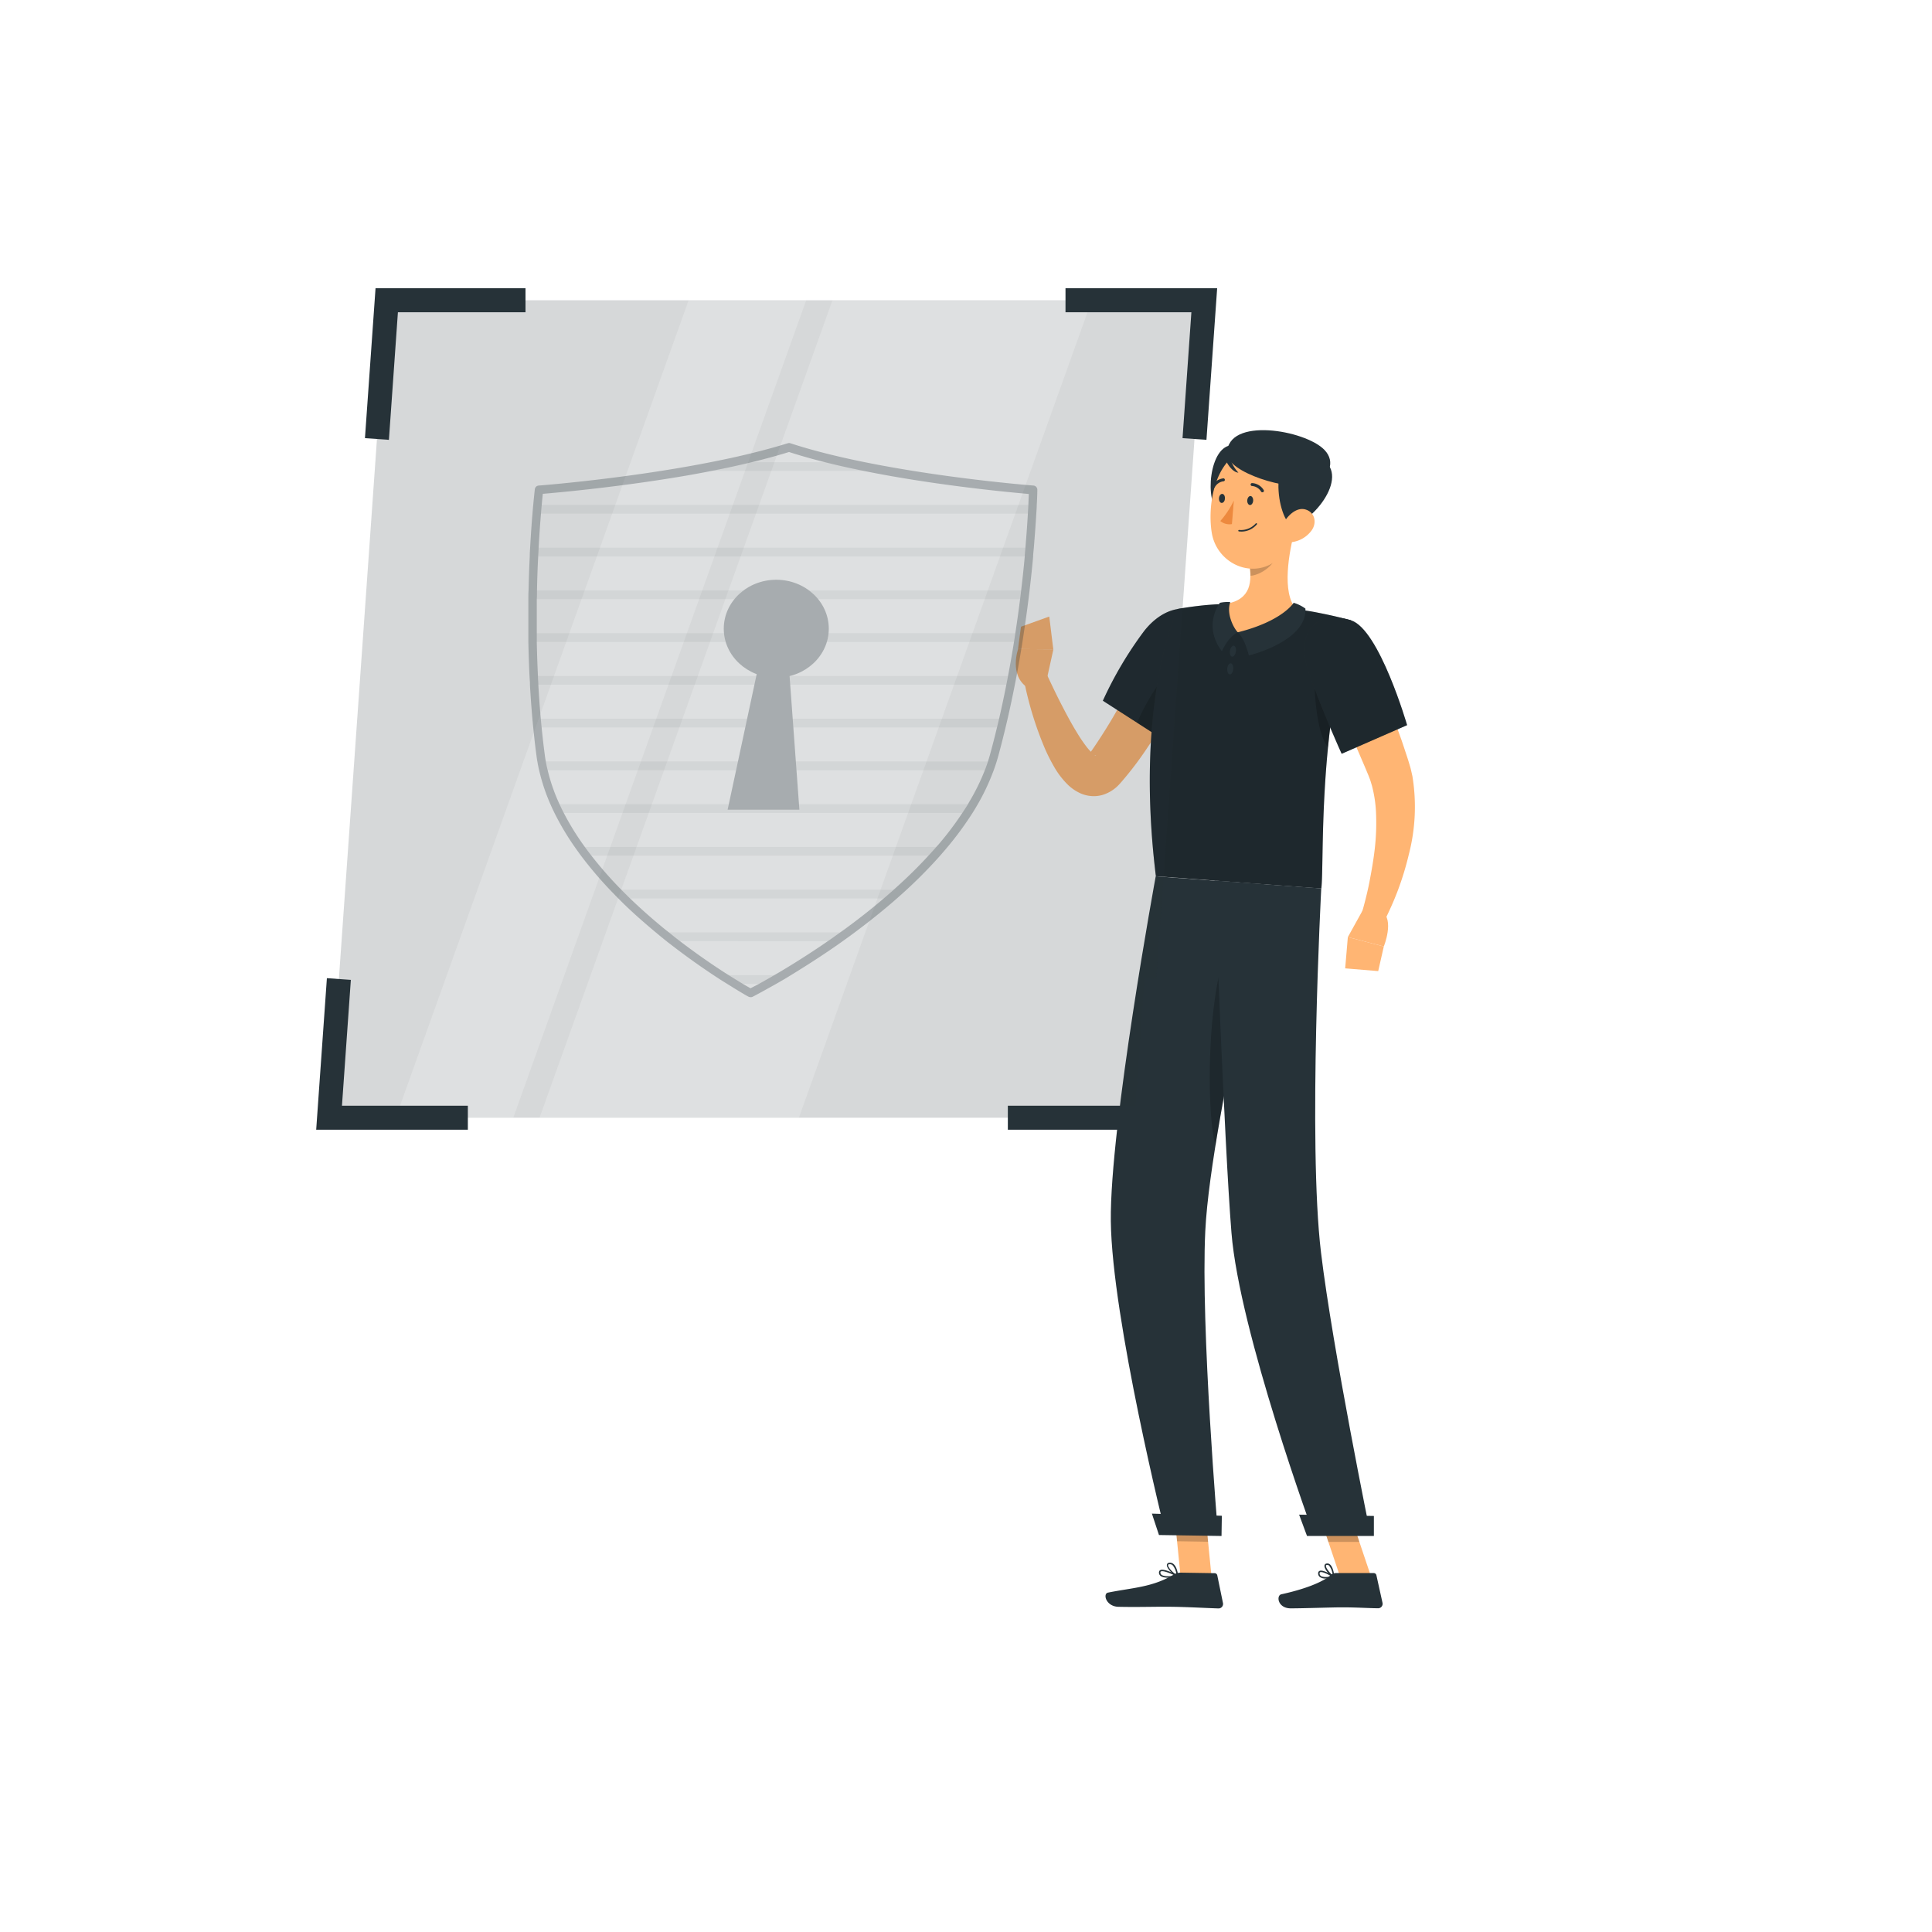 <svg class="animated" id="freepik_stories-security-on" xmlns="http://www.w3.org/2000/svg" viewBox="0 0 500 500" version="1.1" xmlns:xlink="http://www.w3.org/1999/xlink" xmlns:svgjs="http://svgjs.com/svgjs"><style>svg#freepik_stories-security-on:not(.animated) .animable {opacity: 0;}svg#freepik_stories-security-on.animated #freepik--Shield--inject-124 {animation: 2.8s 1 forwards cubic-bezier(.36,-0.01,.5,1.38) slideDown,1.5s Infinite  linear floating;animation-delay: 0s,2.8s;}            @keyframes slideDown {                0% {                    opacity: 0;                    transform: translateY(-30px);                }                100% {                    opacity: 1;                    transform: translateY(0);                }            }                    @keyframes floating {                0% {                    opacity: 1;                    transform: translateY(0px);                }                50% {                    transform: translateY(-10px);                }                100% {                    opacity: 1;                    transform: translateY(0px);                }            }        .animator-hidden { display: none; }</style><g id="freepik--background-complete--inject-124" class="animable animator-hidden" style="transform-origin: 250px 228.23px;"><rect y="382.4" width="500" height="0.25" style="fill: rgb(235, 235, 235); transform-origin: 250px 382.525px;" id="elenffuapdmcj" class="animable"></rect><path d="M237,337.8H43.91a5.71,5.71,0,0,1-5.7-5.71V60.66A5.71,5.71,0,0,1,43.91,55H237a5.71,5.71,0,0,1,5.71,5.71V332.09A5.71,5.71,0,0,1,237,337.8ZM43.91,55.2a5.46,5.46,0,0,0-5.45,5.46V332.09a5.46,5.46,0,0,0,5.45,5.46H237a5.47,5.47,0,0,0,5.46-5.46V60.66A5.47,5.47,0,0,0,237,55.2Z" style="fill: rgb(235, 235, 235); transform-origin: 140.46px 196.4px;" id="elkoeempzrvkm" class="animable"></path><path d="M453.31,337.8H260.21a5.72,5.72,0,0,1-5.71-5.71V60.66A5.72,5.72,0,0,1,260.21,55h193.1A5.71,5.71,0,0,1,459,60.66V332.09A5.71,5.71,0,0,1,453.31,337.8ZM260.21,55.2a5.47,5.47,0,0,0-5.46,5.46V332.09a5.47,5.47,0,0,0,5.46,5.46h193.1a5.47,5.47,0,0,0,5.46-5.46V60.66a5.47,5.47,0,0,0-5.46-5.46Z" style="fill: rgb(235, 235, 235); transform-origin: 356.75px 196.4px;" id="eltnmpthqc1c" class="animable"></path><rect x="418.33" y="391.92" width="31.57" height="0.25" style="fill: rgb(235, 235, 235); transform-origin: 434.115px 392.045px;" id="elql9qo0qgri" class="animable"></rect><rect x="301.93" y="389.21" width="33.41" height="0.25" style="fill: rgb(235, 235, 235); transform-origin: 318.635px 389.335px;" id="el1e4bcaez0hx" class="animable"></rect><rect x="396.59" y="401.21" width="62.43" height="0.25" style="fill: rgb(235, 235, 235); transform-origin: 427.805px 401.335px;" id="elt260i9y2n0m" class="animable"></rect><rect x="52.46" y="399.53" width="19.23" height="0.25" style="fill: rgb(235, 235, 235); transform-origin: 62.075px 399.655px;" id="elhc1pc1mfeh8" class="animable"></rect><rect x="80.6" y="399.53" width="30.29" height="0.25" style="fill: rgb(235, 235, 235); transform-origin: 95.745px 399.655px;" id="elwjlhmctfng" class="animable"></rect><rect x="189.58" y="395.31" width="54.56" height="0.25" style="fill: rgb(235, 235, 235); transform-origin: 216.86px 395.435px;" id="elry2cgqddjf" class="animable"></rect><g id="elwj35d7ifkz"><rect x="265.98" y="273.74" width="173.76" height="43.56" style="fill: rgb(240, 240, 240); transform-origin: 352.86px 295.52px; transform: rotate(90deg);" class="animable"></rect></g><g id="eliiy7mkobwu"><rect x="333.7" y="213.49" width="38.32" height="38.78" style="fill: rgb(245, 245, 245); transform-origin: 352.86px 232.88px; transform: rotate(90deg);" class="animable"></rect></g><path d="M361.45,213.21H344.28a4,4,0,0,0,4,4h9.22A4,4,0,0,0,361.45,213.21Z" style="fill: rgb(230, 230, 230); transform-origin: 352.865px 215.21px;" id="eld196rmyhclq" class="animable"></path><g id="el7fdb07sozvf"><rect x="333.7" y="255.25" width="38.32" height="38.78" style="fill: rgb(245, 245, 245); transform-origin: 352.86px 274.64px; transform: rotate(90deg);" class="animable"></rect></g><g id="el4ubzvvvrbek"><rect x="333.7" y="297.01" width="38.32" height="38.78" style="fill: rgb(245, 245, 245); transform-origin: 352.86px 316.4px; transform: rotate(90deg);" class="animable"></rect></g><g id="el2pn84vfte1v"><rect x="333.7" y="338.78" width="38.32" height="38.78" style="fill: rgb(245, 245, 245); transform-origin: 352.86px 358.17px; transform: rotate(90deg);" class="animable"></rect></g><path d="M361.45,255H344.28a4,4,0,0,0,4,4h9.22A4,4,0,0,0,361.45,255Z" style="fill: rgb(230, 230, 230); transform-origin: 352.865px 257px;" id="elul3cvpjtwx8" class="animable"></path><path d="M361.45,296.73H344.28a4,4,0,0,0,4,4h9.22A4,4,0,0,0,361.45,296.73Z" style="fill: rgb(230, 230, 230); transform-origin: 352.865px 298.73px;" id="el1vivuwfs2kc" class="animable"></path><path d="M361.45,338.49H344.28a4,4,0,0,0,4,4h9.22A4,4,0,0,0,361.45,338.49Z" style="fill: rgb(230, 230, 230); transform-origin: 352.865px 340.49px;" id="eloayh1m69so8" class="animable"></path><g id="elebqdtbzofna"><rect x="298.64" y="284.64" width="173.76" height="21.76" style="fill: rgb(245, 245, 245); transform-origin: 385.52px 295.52px; transform: rotate(90deg);" class="animable"></rect></g><g id="eln8ckee33dd9"><rect x="313.48" y="273.74" width="173.76" height="43.56" style="fill: rgb(240, 240, 240); transform-origin: 400.36px 295.52px; transform: rotate(90deg);" class="animable"></rect></g><g id="ely4v3ayaal5c"><rect x="381.19" y="213.49" width="38.32" height="38.78" style="fill: rgb(245, 245, 245); transform-origin: 400.35px 232.88px; transform: rotate(90deg);" class="animable"></rect></g><path d="M408.94,213.21H391.77a4,4,0,0,0,4,4H405A4,4,0,0,0,408.94,213.21Z" style="fill: rgb(230, 230, 230); transform-origin: 400.355px 215.21px;" id="elmtyuhhtjmmc" class="animable"></path><g id="elpin8l84eg4j"><rect x="381.19" y="255.25" width="38.32" height="38.78" style="fill: rgb(245, 245, 245); transform-origin: 400.35px 274.64px; transform: rotate(90deg);" class="animable"></rect></g><g id="el5tae670mixa"><rect x="381.19" y="297.01" width="38.32" height="38.78" style="fill: rgb(245, 245, 245); transform-origin: 400.35px 316.4px; transform: rotate(90deg);" class="animable"></rect></g><g id="elk1rv1vig1zg"><rect x="381.19" y="338.78" width="38.32" height="38.78" style="fill: rgb(245, 245, 245); transform-origin: 400.35px 358.17px; transform: rotate(90deg);" class="animable"></rect></g><path d="M408.94,255H391.77a4,4,0,0,0,4,4H405A4,4,0,0,0,408.94,255Z" style="fill: rgb(230, 230, 230); transform-origin: 400.355px 257px;" id="elr4wg1m91fa" class="animable"></path><path d="M408.94,296.73H391.77a4,4,0,0,0,4,4H405A4,4,0,0,0,408.94,296.73Z" style="fill: rgb(230, 230, 230); transform-origin: 400.355px 298.73px;" id="elep7s786q1go" class="animable"></path><path d="M408.94,338.49H391.77a4,4,0,0,0,4,4H405A4,4,0,0,0,408.94,338.49Z" style="fill: rgb(230, 230, 230); transform-origin: 400.355px 340.49px;" id="elyvmrgfar1y" class="animable"></path><g id="elmc8v00sl8z"><rect x="346.13" y="284.64" width="173.76" height="21.76" style="fill: rgb(245, 245, 245); transform-origin: 433.01px 295.52px; transform: rotate(90deg);" class="animable"></rect></g><rect x="403.94" y="173.94" width="12.72" height="34.7" style="fill: rgb(224, 224, 224); transform-origin: 410.3px 191.29px;" id="elqzklcdybfoj" class="animable"></rect><polygon points="364 208.64 412.52 208.64 419.74 152.49 371.22 152.49 364 208.64" style="fill: rgb(230, 230, 230); transform-origin: 391.87px 180.565px;" id="el4w7ns0qlywq" class="animable"></polygon><polygon points="358.46 208.64 411.28 208.64 418.51 152.49 365.68 152.49 358.46 208.64" style="fill: rgb(240, 240, 240); transform-origin: 388.485px 180.565px;" id="el5nn6taulyk5" class="animable"></polygon><polygon points="407.43 204.22 413.51 156.91 369.54 156.91 363.45 204.22 407.43 204.22" style="fill: rgb(255, 255, 255); transform-origin: 388.48px 180.565px;" id="el5b5je506n3d" class="animable"></polygon><g id="elel9m2d1zepp"><ellipse cx="388.48" cy="180.56" rx="12.85" ry="11.3" style="fill: rgb(230, 230, 230); transform-origin: 388.48px 180.56px; transform: rotate(-43.16deg);" class="animable"></ellipse></g><g id="elrd2iszqbr7"><rect x="180.4" y="95.61" width="135.7" height="286.79" style="fill: rgb(230, 230, 230); transform-origin: 248.25px 239.005px; transform: rotate(180deg);" class="animable"></rect></g><g id="elqup02e1ryq"><rect x="177.39" y="95.61" width="135.7" height="286.79" style="fill: rgb(245, 245, 245); transform-origin: 245.24px 239.005px; transform: rotate(180deg);" class="animable"></rect></g><g id="elztd2lmrkwso"><rect x="107.92" y="176.57" width="274.63" height="124.87" style="fill: rgb(255, 255, 255); transform-origin: 245.235px 239.005px; transform: rotate(90deg);" class="animable"></rect></g><g id="elwloj4u6ir9c"><rect x="46.62" y="237.86" width="274.63" height="2.28" style="fill: rgb(230, 230, 230); transform-origin: 183.935px 239px; transform: rotate(90deg);" class="animable"></rect></g><g id="elx106sjwq13"><rect x="179.62" y="182.6" width="131.22" height="8.16" style="fill: rgb(245, 245, 245); transform-origin: 245.23px 186.68px; transform: rotate(180deg);" class="animable"></rect></g><g id="elq5dddcgtns"><rect x="135.11" y="252" width="18.91" height="122.63" style="fill: rgb(240, 240, 240); transform-origin: 144.565px 313.315px; transform: rotate(180deg);" class="animable"></rect></g><g id="elsgkorpgu40k"><rect x="57.12" y="374.63" width="93.27" height="7.77" style="fill: rgb(240, 240, 240); transform-origin: 103.755px 378.515px; transform: rotate(180deg);" class="animable"></rect></g><rect x="53.49" y="252" width="81.62" height="122.63" style="fill: rgb(245, 245, 245); transform-origin: 94.3px 313.315px;" id="elao1z87isgfc" class="animable"></rect><rect x="60.92" y="267.09" width="66.75" height="40.22" style="fill: rgb(240, 240, 240); transform-origin: 94.295px 287.2px;" id="elyicr9xn9fbl" class="animable"></rect><rect x="60.92" y="319.32" width="66.75" height="40.22" style="fill: rgb(240, 240, 240); transform-origin: 94.295px 339.43px;" id="el59rjpg4t9os" class="animable"></rect><g id="elrmyldmu0l8l"><rect x="62.36" y="284.44" width="18.68" height="5.52" rx="2.26" style="fill: rgb(245, 245, 245); transform-origin: 71.7px 287.2px; transform: rotate(90deg);" class="animable"></rect></g><g id="elba2hauipjcc"><rect x="62.36" y="336.67" width="18.68" height="5.52" rx="2.26" style="fill: rgb(245, 245, 245); transform-origin: 71.7px 339.43px; transform: rotate(90deg);" class="animable"></rect></g><path d="M134.73,182.73c-2.11,1.06-7.86-.08-5.95,3.81a33,33,0,0,0,3.93,5.7c2.14,2.64,1.74,5.51-.79,6.55a3.12,3.12,0,0,0-1.4,1c-1.16,1.67,1.59,3.91,2.94,5.58s1.89,3.31.9,4.56-3.4.86-5.22,1.28c-4.39,1,.12,7-.34,10.15-.32,2.12-2.05,2.72-4.39,3-1.91.24-4.46.41-4.57,2.37-.09,1.7,2.12,3.62,2.7,5.4a5.57,5.57,0,0,1-.43,4.7,5.13,5.13,0,0,1-3.44,2.25c-2.17.46-5.45,0-5.61,2.43-.07,1.09.69,2.06.16,3.07a3.49,3.49,0,0,1-2.54,1.5,18.64,18.64,0,0,1-6.26-.11c-2.55-.47-6.31-2.72-4.93-4.88a2.94,2.94,0,0,1,2-1.13c.61-.13,2.39.06,2.62-.35s-.38-2-.41-2.58a12.24,12.24,0,0,1,.74-4.68,14.33,14.33,0,0,1,3.29-5.21c.61-.61,1.57-1.06,1.69-1.95a4.3,4.3,0,0,0-1-2.74c-1-1.38-2.49-2.69-3-4.16-.86-2.3,1.22-3,3.14-3.56,1.75-.47,4-1.08,3.45-3.2-.43-1.53-2.35-2.78-2.93-4.27-.78-2,1.11-2.07,2.46-2.79,1.76-.93,2.2-2.58,1.57-4.68-1-3.45-7.39-8.33-4.15-10.58.83-.57,1.59-.76,2.09-1.62s.6-2.06,1.29-2.89c1.09-1.32,3.35-1.54,4.53-2.77,2.42-2.51-2.81-7,2-8a5.67,5.67,0,0,0,2.79-1.15c.44-.41.79-2.38,1.28-2.52,2.19-.61,6.14,3.64,7.38,4.95C131.68,176.76,137.27,181.46,134.73,182.73Z" style="fill: rgb(224, 224, 224); transform-origin: 117.289px 208.247px;" id="el91edt8jd0qe" class="animable"></path><path d="M97.18,241.32c1.3-2.41,7-4.81,3.21-7.6a31.62,31.62,0,0,0-6.52-3.4c-3.3-1.38-4.47-4.56-2.8-7.19a4,4,0,0,0,.71-1.87c.14-2.43-3.49-3-5.57-3.88s-3.45-2.22-3.23-4.12c.23-2.09,2.53-3,3.91-4.55,3.34-3.75-3.88-7.14-5.13-10.61-.85-2.37.35-4,2.26-5.81,1.55-1.44,3.71-3.2,2.75-5.27-.82-1.8-3.8-2.39-5.26-3.86a7.06,7.06,0,0,1-2.14-5.07,6.53,6.53,0,0,1,1.83-4.44c1.67-1.82,4.82-3.37,3.65-6-.53-1.16-1.72-1.68-1.79-3a4.45,4.45,0,0,1,1.45-3.12,18.72,18.72,0,0,1,5.58-3.77c2.5-1.1,7-1.14,7,1.93a3.76,3.76,0,0,1-1.14,2.39c-.47.51-2.14,1.41-2.12,2s1.41,1.81,1.74,2.39a15.78,15.78,0,0,1,1.85,5.25,19.7,19.7,0,0,1-.11,7.38c-.21,1-.82,2.06-.45,3.05a4.68,4.68,0,0,0,2.4,2.15c1.59.8,3.63,1.2,4.9,2.37,2,1.83.55,3.87-.87,5.6-1.29,1.57-3,3.62-1.33,5.42,1.2,1.3,3.56,1.38,4.87,2.55,1.75,1.57.13,2.82-.68,4.39-1,2-.56,4,1.12,5.76,2.78,2.89,11,4,9.32,8.26-.42,1.1-1,1.77-1,2.95s.57,2.49.41,3.77c-.26,2-2.13,3.66-2.52,5.65-.79,4.07,6.21,5.39,2.57,9.44a6.92,6.92,0,0,0-1.84,2.92c-.17.68.57,2.92.21,3.37-1.6,2-7.36.09-9.15-.49C103.07,245.53,95.63,244.19,97.18,241.32Z" style="fill: rgb(245, 245, 245); transform-origin: 98.238px 202.359px;" id="elgcsrxy5xpun" class="animable"></path><path d="M82.62,235.89S83.31,252,109.68,252s27.07-16.11,27.07-16.11Z" style="fill: rgb(240, 240, 240); transform-origin: 109.685px 243.945px;" id="eld9sgoljo3rl" class="animable"></path></g><g id="freepik--Shadow--inject-124" class="animable animator-active animator-hidden" style="transform-origin: 250px 416.24px;"><ellipse id="freepik--path--inject-124" cx="250" cy="416.24" rx="193.89" ry="11.32" style="fill: rgb(245, 245, 245); transform-origin: 250px 416.24px;" class="animable"></ellipse></g><g id="freepik--Character--inject-124" class="animable" style="transform-origin: 314.53px 263.794px;"><polygon points="313.54 408.01 305.52 407.89 303.67 389.27 311.7 389.39 313.54 408.01" style="fill: rgb(255, 181, 115); transform-origin: 308.605px 398.64px;" id="el0trgxxz2za9" class="animable"></polygon><polygon points="354.83 408.04 346.81 408.04 340.56 389.45 348.58 389.45 354.83 408.04" style="fill: rgb(255, 181, 115); transform-origin: 347.695px 398.745px;" id="el7k9b1y7mmno" class="animable"></polygon><path d="M345.74,407.11h9.78a.71.71,0,0,1,.69.55l1.58,7.14a1.16,1.16,0,0,1-1.17,1.42c-3.15-.05-5.45-.24-9.41-.24-2.44,0-9.8.26-13.17.26s-3.81-3.33-2.43-3.64c6.18-1.35,10.84-3.21,12.82-5A2,2,0,0,1,345.74,407.11Z" style="fill: rgb(38, 50, 56); transform-origin: 344.348px 411.675px;" id="el3ygpvmqs5y3" class="animable"></path><path d="M305.59,407l8.76.14a.7.7,0,0,1,.68.55l1.47,7.16a1.16,1.16,0,0,1-1.17,1.41c-3.17-.1-7.73-.36-11.71-.42-4.64-.07-8.66.12-14.11,0-3.29-.05-4.15-3.39-2.77-3.67,6.3-1.28,11.43-1.35,16.91-4.61A3.74,3.74,0,0,1,305.59,407Z" style="fill: rgb(38, 50, 56); transform-origin: 301.318px 411.63px;" id="elyqq7757nkx7" class="animable"></path><path d="M310.52,168.83a180.15,180.15,0,0,1-8.47,16.48c-1.55,2.67-3.17,5.32-4.93,7.92a87.35,87.35,0,0,1-5.68,7.69l-.79.94-.4.47c-.14.16-.23.28-.51.57a9.67,9.67,0,0,1-4.26,2.78,8,8,0,0,1-3.15.33,8.4,8.4,0,0,1-2.71-.7,11.54,11.54,0,0,1-3.33-2.29,21.32,21.32,0,0,1-3.5-4.6,46.9,46.9,0,0,1-2.27-4.46A88.79,88.79,0,0,1,265,176l5.76-1.79c1.23,2.62,2.5,5.33,3.83,7.91s2.69,5.16,4.16,7.53A37.71,37.71,0,0,0,281,193a13.29,13.29,0,0,0,2.2,2.36c.3.23.53.28.41.18a1.51,1.51,0,0,0-.54-.17,2.47,2.47,0,0,0-.93.07c-.6.19-.69.33-.62.2l1.11-1.53a141.54,141.54,0,0,0,8.86-14.69c2.75-5.11,5.43-10.45,7.94-15.62Z" style="fill: rgb(255, 181, 115); transform-origin: 287.76px 184.923px;" id="el8v5moonllu7" class="animable"></path><path d="M313.86,163.8c2.16,7.36-13.07,27.43-13.07,27.43l-15.37-9.88a97.81,97.81,0,0,1,10.65-18C302.36,155.28,311.48,155.72,313.86,163.8Z" style="fill: rgb(38, 50, 56); transform-origin: 299.745px 174.372px;" id="elv4zxm0lgayq" class="animable"></path><g id="elt5c12rjjbpj"><path d="M313.86,163.8c2.16,7.36-13.07,27.43-13.07,27.43l-15.37-9.88a97.81,97.81,0,0,1,10.65-18C302.36,155.28,311.48,155.72,313.86,163.8Z" style="opacity: 0.2; transform-origin: 299.745px 174.372px;" class="animable"></path></g><g id="el4p7grws8gl"><path d="M304.49,172.44c-3.16,1.35-7.81,9-10.23,14.6l6.52,4.19a122.8,122.8,0,0,0,9.8-15.36C308.52,173.61,306.16,171.73,304.49,172.44Z" style="opacity: 0.2; transform-origin: 302.42px 181.759px;" class="animable"></path></g><path d="M270.62,177.09l2-9.05-9.13-.07s-2.44,6.8,2.47,10Z" style="fill: rgb(255, 181, 115); transform-origin: 267.752px 172.97px;" id="elu4q8tn0hgy8" class="animable"></path><polygon points="271.55 159.56 264.23 162.19 263.46 167.97 272.59 168.04 271.55 159.56" style="fill: rgb(255, 181, 115); transform-origin: 268.025px 163.8px;" id="ele464bks0de" class="animable"></polygon><g id="elpqtsdgsq31d"><polygon points="303.68 389.27 304.63 398.87 312.65 399 311.71 389.4 303.68 389.27" style="opacity: 0.2; transform-origin: 308.165px 394.135px;" class="animable"></polygon></g><g id="elekd2tg5ctsv"><polygon points="348.58 389.46 340.56 389.46 343.78 399.04 351.81 399.04 348.58 389.46" style="opacity: 0.2; transform-origin: 346.185px 394.25px;" class="animable"></polygon></g><path d="M349.64,160.54c-8.65,30.49-6.9,62.85-7.68,69.4-6.28-.45-29.93-2.22-42.82-3.18-5.62-45.69,5.62-69.16,5.62-69.16s2.76-.53,6.5-.92c1.17-.12,2.44-.22,3.76-.29.73,0,1.47-.07,2.22-.08a160.25,160.25,0,0,1,18.2,1.35c1.14.14,2.3.32,3.43.5s2.06.37,3,.56C346.27,159.59,349.64,160.54,349.64,160.54Z" style="fill: rgb(38, 50, 56); transform-origin: 323.603px 193.125px;" id="ely8dcmawy3a" class="animable"></path><g id="elggzyzaelj6"><path d="M349.64,160.54c-8.65,30.49-6.9,62.85-7.68,69.4-6.28-.45-29.93-2.22-42.82-3.18-5.62-45.69,5.62-69.16,5.62-69.16s2.76-.53,6.5-.92c1.17-.12,2.44-.22,3.76-.29.73,0,1.47-.07,2.22-.08a160.25,160.25,0,0,1,18.2,1.35c1.14.14,2.3.32,3.43.5s2.06.37,3,.56C346.27,159.59,349.64,160.54,349.64,160.54Z" style="opacity: 0.2; transform-origin: 323.603px 193.125px;" class="animable"></path></g><g id="el93osqwswevd"><path d="M340.5,173.62c-.77,2.95.11,16.41,3.19,19.73.42-4.31,1-8.81,1.72-13.41Z" style="opacity: 0.2; transform-origin: 342.824px 183.485px;" class="animable"></path></g><path d="M335.16,137c-1.58,5.77-3.53,16.42.28,20.63-3.42,2.93-7.85,6.27-14.82,6s-5.41-5-3.38-7.35c6.64-1.08,6.84-5.94,6-10.57Z" style="fill: rgb(255, 181, 115); transform-origin: 325.48px 150.323px;" id="eleltk9skrc4q" class="animable"></path><path d="M334.8,156s-2.88,4.75-14.46,7.64c1.92,1.78,2.85,6,2.85,6S338.3,166,337.84,157.5A10.16,10.16,0,0,0,334.8,156Z" style="fill: rgb(38, 50, 56); transform-origin: 329.095px 162.82px;" id="elb8za93h0j4n" class="animable"></path><path d="M316.22,168.55s1.52-3.66,4.12-4.91c-1.21-1.25-3-5-1.94-7.81a9.42,9.42,0,0,0-2.68.17S311.14,161.77,316.22,168.55Z" style="fill: rgb(38, 50, 56); transform-origin: 317.082px 162.175px;" id="el6rvcowlnefw" class="animable"></path><path d="M319.84,168.66c-.13.78-.59,1.36-1,1.28s-.66-.77-.52-1.55.6-1.37,1-1.29S320,167.87,319.84,168.66Z" style="fill: rgb(38, 50, 56); transform-origin: 319.083px 168.52px;" id="eluzpcdtshnpb" class="animable"></path><path d="M319.16,173.16c-.07.8-.47,1.41-.9,1.37s-.72-.71-.65-1.5.47-1.41.9-1.37S319.23,172.37,319.16,173.16Z" style="fill: rgb(38, 50, 56); transform-origin: 318.385px 173.095px;" id="elb00s03tv0cn" class="animable"></path><g id="el8xekcakbl3v"><path d="M330.32,140.59l-7,5.15a17.42,17.42,0,0,1,.32,3.27c2.53-.18,6.16-2.66,6.62-5.25A9.18,9.18,0,0,0,330.32,140.59Z" style="opacity: 0.2; transform-origin: 326.875px 144.8px;" class="animable"></path></g><path d="M319.1,115.21c-6.24-.14-7.5,14.94-3.45,17.57S330.78,115.46,319.1,115.21Z" style="fill: rgb(38, 50, 56); transform-origin: 318.807px 124.114px;" id="eldn0tyfc8plc" class="animable"></path><path d="M336.51,128.27c-1.07,7.89-1.3,12.57-5.61,16.34-6.48,5.67-16,1.31-17.3-6.74-1.17-7.25.78-18.94,8.78-21.52A10.86,10.86,0,0,1,336.51,128.27Z" style="fill: rgb(255, 181, 115); transform-origin: 324.958px 131.494px;" id="elce852fbw1" class="animable"></path><path d="M335.38,136c-4,2.11-8.62-19.73,2-18.59C350.72,118.83,343.41,131.79,335.38,136Z" style="fill: rgb(38, 50, 56); transform-origin: 337.803px 126.755px;" id="eldjlz81en0pr" class="animable"></path><path d="M317.57,117.36c0,4.89,15.87,9.75,21.31,8.08s6.81-6,3.89-9C337.83,111.27,317.57,107.78,317.57,117.36Z" style="fill: rgb(38, 50, 56); transform-origin: 330.92px 118.552px;" id="elsusef2tym9l" class="animable"></path><path d="M318.21,118a9.35,9.35,0,0,0,2.29,4.32c-1.42-.08-2.83-2.09-3.28-3.26S318.21,118,318.21,118Z" style="fill: rgb(38, 50, 56); transform-origin: 318.816px 120.159px;" id="eley97qmljpf" class="animable"></path><path d="M339.44,137.28a7.55,7.55,0,0,1-4.95,3c-2.63.38-3.6-2.06-2.58-4.36.92-2.07,3.39-4.76,5.89-4.08S340.88,135.29,339.44,137.28Z" style="fill: rgb(255, 181, 115); transform-origin: 335.863px 136.026px;" id="eloss986f92" class="animable"></path><path d="M301.65,397l13.59.21s-4.54-53.69-3.31-78.67c.37-7.6,1.9-18.23,3.9-29.62,2.54-14.36,3.76-20.08,7-38.22,2.34-12.94,4.42-21.81,4.42-21.81l-28.15-2.1S287.2,291.47,287.48,316C287.76,341.43,301.65,397,301.65,397Z" style="fill: rgb(38, 50, 56); transform-origin: 307.363px 312px;" id="eldsg3m4u1z3m" class="animable"></path><g id="el5fqfauhtayr"><path d="M317.38,246c-5.06,12.6-5.16,42.12-2.83,50.43.4-2.46.83-5,1.28-7.54,2.54-14.36,3.76-20.08,7-38.22.06-.36.13-.71.19-1.06A19.5,19.5,0,0,0,317.38,246Z" style="opacity: 0.2; transform-origin: 318.051px 271.215px;" class="animable"></path></g><path d="M314.33,227.89s2.48,67.69,4.37,91.13C320.76,344.7,340,397.18,340,397.18h14.7s-9.81-48-12.82-73c-3.43-28.4.06-94.26.06-94.26Z" style="fill: rgb(38, 50, 56); transform-origin: 334.515px 312.535px;" id="el7l8lhm9a1sb" class="animable"></path><polygon points="338.25 397.5 355.56 397.5 355.56 392.33 336.21 391.99 338.25 397.5" style="fill: rgb(38, 50, 56); transform-origin: 345.885px 394.745px;" id="elkrjttesr5qs" class="animable"></polygon><polygon points="299.94 397.26 316.13 397.51 316.21 392.28 298.11 391.72 299.94 397.26" style="fill: rgb(38, 50, 56); transform-origin: 307.16px 394.615px;" id="elwjztsfyrzds" class="animable"></polygon><path d="M324.32,129.59c-.05.65-.43,1.15-.85,1.11s-.73-.58-.68-1.22.43-1.14.85-1.11S324.37,129,324.32,129.59Z" style="fill: rgb(38, 50, 56); transform-origin: 323.555px 129.535px;" id="elx5qmnbzipa8" class="animable"></path><path d="M317,129.05c0,.65-.43,1.14-.85,1.11s-.72-.58-.68-1.22.43-1.15.86-1.12S317.07,128.4,317,129.05Z" style="fill: rgb(38, 50, 56); transform-origin: 316.238px 128.99px;" id="el819qvkl3j82" class="animable"></path><path d="M319.32,129.54a23.31,23.31,0,0,1-3.5,5.3,3.72,3.72,0,0,0,3,.8Z" style="fill: rgb(237, 137, 62); transform-origin: 317.57px 132.617px;" id="ely0w1hf84lli" class="animable"></path><path d="M321.46,137.57a5.28,5.28,0,0,0,3.8-1.84.19.19,0,0,0,0-.27.2.2,0,0,0-.27,0,5.12,5.12,0,0,1-4.32,1.69.19.19,0,0,0-.2.17.19.19,0,0,0,.17.21A6,6,0,0,0,321.46,137.57Z" style="fill: rgb(38, 50, 56); transform-origin: 322.893px 136.489px;" id="elntvy2or16c" class="animable"></path><path d="M326.75,127.4a.32.32,0,0,0,.18-.06.37.37,0,0,0,.11-.52,3.77,3.77,0,0,0-3-1.8.38.38,0,1,0,0,.76h0a3,3,0,0,1,2.33,1.45A.38.38,0,0,0,326.75,127.4Z" style="fill: rgb(38, 50, 56); transform-origin: 325.382px 126.212px;" id="elpl51n4c8cxm" class="animable"></path><path d="M314.06,126.31a.4.4,0,0,0,.31-.19,3,3,0,0,1,2.27-1.56.37.37,0,0,0,.35-.4.37.37,0,0,0-.39-.36,3.82,3.82,0,0,0-2.89,1.93.38.38,0,0,0,.14.52A.42.42,0,0,0,314.06,126.31Z" style="fill: rgb(38, 50, 56); transform-origin: 315.325px 125.055px;" id="el4hvm83aegwx" class="animable"></path><path d="M343.08,408.52a9.67,9.67,0,0,0,2.1-.29.2.2,0,0,0,.15-.16.21.21,0,0,0-.09-.19c-.29-.18-2.88-1.77-3.77-1.32a.62.62,0,0,0-.33.54,1.17,1.17,0,0,0,.4,1A2.44,2.44,0,0,0,343.08,408.52Zm1.55-.56c-1.36.27-2.41.22-2.85-.15a.76.76,0,0,1-.26-.68.25.25,0,0,1,.12-.23C342.1,406.66,343.58,407.35,344.63,408Z" style="fill: rgb(38, 50, 56); transform-origin: 343.233px 407.503px;" id="elrd2qlfmfzj" class="animable"></path><path d="M345.14,408.23a.19.19,0,0,0,.1,0,.2.2,0,0,0,.09-.17c0-.1-.2-2.42-1.13-3.18a1,1,0,0,0-.81-.24h0a.61.61,0,0,0-.61.49c-.17.9,1.44,2.66,2.27,3.11ZM343.52,405a.62.62,0,0,1,.43.17,4.49,4.49,0,0,1,.95,2.51c-.82-.63-1.85-2-1.75-2.48,0-.05,0-.17.28-.2h.09Z" style="fill: rgb(38, 50, 56); transform-origin: 344.049px 406.435px;" id="elrj0jma4xbbi" class="animable"></path><path d="M304.78,408.06a.2.2,0,0,0,.13-.16.19.19,0,0,0-.1-.19c-.36-.2-3.56-1.88-4.54-1.36a.62.62,0,0,0-.32.51h0a1.06,1.06,0,0,0,.34.93c.86.79,3.17.51,4.47.27Zm-4.26-1.4c.6-.2,2.34.49,3.61,1.12-1.78.27-3.1.17-3.59-.27a.72.72,0,0,1-.22-.62.22.22,0,0,1,.13-.2Z" style="fill: rgb(38, 50, 56); transform-origin: 302.426px 407.281px;" id="el70v11xa9vl9" class="animable"></path><path d="M304.78,408.06l.05,0a.17.17,0,0,0,.08-.17c0-.09-.19-2.26-1.2-3.11a1.35,1.35,0,0,0-1-.34h0c-.53,0-.68.3-.72.52-.16.9,1.73,2.67,2.69,3.12A.23.23,0,0,0,304.78,408.06Zm-2.28-3.24.2,0h0a1,1,0,0,1,.77.26,4.45,4.45,0,0,1,1,2.49c-1-.61-2.26-2-2.17-2.54C302.33,405,302.34,404.87,302.5,404.82Zm.18-.22Z" style="fill: rgb(38, 50, 56); transform-origin: 303.446px 406.258px;" id="elgcdrrd6ixhm" class="animable"></path><path d="M351.7,165.54c2.8,5.62,5.31,11.24,7.62,17,1.17,2.88,2.25,5.81,3.31,8.76.52,1.49,1,3,1.5,4.48l.36,1.13.39,1.3c.28.89.44,1.78.65,2.66a49.08,49.08,0,0,1-.92,20.23,76.58,76.58,0,0,1-2.81,9.24c-.57,1.5-1.18,3-1.83,4.43s-1.31,2.87-2.12,4.37l-5.53-2.4c.77-2.73,1.55-5.68,2.1-8.55s1.06-5.77,1.38-8.63a59,59,0,0,0,.34-8.46,33.24,33.24,0,0,0-1.1-7.83c-.19-.59-.34-1.21-.57-1.77-.12-.29-.19-.53-.34-.88l-.42-1c-.56-1.37-1.17-2.74-1.75-4.11-1.17-2.76-2.44-5.49-3.66-8.24l-7.55-16.43Z" style="fill: rgb(255, 181, 115); transform-origin: 353.463px 202.34px;" id="el979001i72ga" class="animable"></path><path d="M349.64,160.54c7.32,2.3,14.52,27.13,14.52,27.13l-16.94,7.41s-5.48-12-8.64-21.4C335.15,163.43,340.76,157.76,349.64,160.54Z" style="fill: rgb(38, 50, 56); transform-origin: 350.86px 177.458px;" id="el88nr1qniyx5" class="animable"></path><g id="eliwk5zpz1zt"><path d="M349.64,160.54c7.32,2.3,14.52,27.13,14.52,27.13l-16.94,7.41s-5.48-12-8.64-21.4C335.15,163.43,340.76,157.76,349.64,160.54Z" style="opacity: 0.2; transform-origin: 350.86px 177.458px;" class="animable"></path></g><path d="M352.77,235.39l-3.95,7.13,9.31,2.42s2.81-6.91-.51-9.11Z" style="fill: rgb(255, 181, 115); transform-origin: 354.03px 240.165px;" id="elkp2dbkdd08g" class="animable"></path><polygon points="348.13 250.61 356.68 251.32 358.13 244.94 348.82 242.52 348.13 250.61" style="fill: rgb(255, 181, 115); transform-origin: 353.13px 246.92px;" id="elyfxrffj4tqm" class="animable"></polygon></g><g id="freepik--Shield--inject-124" class="animable" style="transform-origin: 198.415px 183.485px;"><g id="elyah0m9n4u"><polygon points="296.75 289.27 85.17 289.27 100.09 77.7 311.67 77.7 296.75 289.27" style="fill: rgb(38, 50, 56); opacity: 0.19; transform-origin: 198.42px 183.485px;" class="animable"></polygon></g><g id="el08wmxqajcl5v"><polygon points="132.84 289.27 102.41 289.27 178.22 77.7 208.65 77.7 132.84 289.27" style="fill: rgb(255, 255, 255); opacity: 0.2; transform-origin: 155.53px 183.485px;" class="animable"></polygon></g><g id="el9rx4yegy8z"><polygon points="206.75 289.27 139.63 289.27 215.44 77.7 282.56 77.7 206.75 289.27" style="fill: rgb(255, 255, 255); opacity: 0.2; transform-origin: 211.095px 183.485px;" class="animable"></polygon></g><polygon points="100.65 113.83 94.45 113.39 97.19 74.59 136 74.59 136 80.81 102.98 80.81 100.65 113.83" style="fill: rgb(38, 50, 56); transform-origin: 115.225px 94.21px;" id="elpd1gszhsm3" class="animable"></polygon><polygon points="121.08 292.38 81.83 292.38 84.6 253.15 90.8 253.59 88.5 286.16 121.08 286.16 121.08 292.38" style="fill: rgb(38, 50, 56); transform-origin: 101.455px 272.765px;" id="elgaiz1m26cj" class="animable"></polygon><polygon points="312.23 113.83 306.04 113.39 308.33 80.81 275.75 80.81 275.75 74.59 315 74.59 312.23 113.83" style="fill: rgb(38, 50, 56); transform-origin: 295.375px 94.21px;" id="el5e8eajcqvwl" class="animable"></polygon><polygon points="299.64 292.38 260.83 292.38 260.83 286.16 293.85 286.16 296.18 253.15 302.38 253.59 299.64 292.38" style="fill: rgb(38, 50, 56); transform-origin: 281.605px 272.765px;" id="elcem4fu3h14l" class="animable"></polygon><g id="el7r2ose2eijc"><g style="opacity: 0.3; transform-origin: 202.6px 186.365px;" class="animable"><path d="M194.25,258.07a1.25,1.25,0,0,1-.53-.13c-.06,0-1.53-.84-4-2.36-1-.63-2.26-1.4-3.63-2.27-4.35-2.83-8.54-5.81-12.47-8.86-1-.74-1.9-1.5-2.87-2.28-3.62-3-7-5.94-9.94-8.86-.76-.76-1.51-1.52-2.26-2.3a100.83,100.83,0,0,1-7.68-8.89c-.58-.75-1.14-1.52-1.69-2.3a68.79,68.79,0,0,1-5.43-8.93c-.38-.75-.76-1.54-1.11-2.33a48.37,48.37,0,0,1-3.06-9c-.18-.71-.34-1.48-.48-2.34-.11-.56-.2-1.15-.27-1.73-.31-2.29-.57-4.62-.82-7.14-.08-.75-.15-1.51-.22-2.26-.26-3-.48-5.93-.64-8.85V177c0-.66-.08-1.32-.11-2-.14-2.88-.24-5.85-.3-8.83l0-2.27c0-3.15,0-6.12,0-8.83,0-.76,0-1.52.05-2.27.07-3.26.18-6.23.31-8.83v-.17c0-.72.06-1.42.1-2.11.18-3.22.39-6.27.61-8.83.07-.87.13-1.61.2-2.27.23-2.52.4-3.93.4-3.93a1.09,1.09,0,0,1,1-1c.18,0,18.63-1.43,38.28-4.89,4-.7,7.86-1.46,11.52-2.25,5.39-1.18,10.32-2.46,14.67-3.81a1.1,1.1,0,0,1,.67,0c4.15,1.36,8.9,2.64,14.12,3.81,3.55.8,7.31,1.55,11.2,2.25,19.16,3.46,37.41,4.88,37.59,4.89a1.09,1.09,0,0,1,1,1.12s0,1.4-.15,3.93c0,.67-.07,1.43-.12,2.27-.15,2.57-.37,5.62-.64,8.83-.06.64-.12,1.28-.18,1.95l0,.33c-.23,2.61-.55,5.58-.93,8.82-.09.77-.18,1.52-.28,2.28-.34,2.72-.75,5.69-1.23,8.82l-.34,2.26c-.48,3-1,6-1.54,8.84-.12.64-.25,1.29-.38,1.94l-.07.34c-.57,2.9-1.2,5.88-1.88,8.83l-.54,2.28c-.61,2.52-1.2,4.85-1.82,7.13-.17.59-.34,1.17-.52,1.75-.27.85-.53,1.61-.81,2.33a56.71,56.71,0,0,1-4.32,9c-.45.77-.93,1.55-1.43,2.31a84.25,84.25,0,0,1-6.67,8.91c-.66.77-1.32,1.54-2,2.29a124.33,124.33,0,0,1-8.9,8.88q-1.29,1.16-2.58,2.28c-3.39,2.92-7.14,5.89-11.17,8.85-1.08.78-2.14,1.54-3.19,2.28-4.36,3.05-9,6-13.7,8.85-1.5.87-2.83,1.64-4,2.27-2.68,1.51-4.26,2.32-4.32,2.35A1.11,1.11,0,0,1,194.25,258.07ZM140.48,127.8c-.07.66-.17,1.66-.29,3-.07.66-.13,1.39-.19,2.19-.22,2.6-.43,5.63-.61,8.84,0,.68-.07,1.37-.11,2.09v.17c-.14,2.58-.24,5.53-.31,8.77,0,.74,0,1.49-.05,2.25,0,2.7,0,5.65,0,8.77l0,2.27c.06,2.95.16,5.9.3,8.75,0,.66.06,1.31.1,2l0,.3c.16,2.89.37,5.84.63,8.76.07.75.14,1.5.22,2.25.24,2.49.51,4.81.81,7.07.07.55.15,1.1.25,1.64.14.82.29,1.53.46,2.21a46.49,46.49,0,0,0,2.93,8.6c.34.75.69,1.5,1.06,2.22a67.23,67.23,0,0,0,5.26,8.66c.54.75,1.08,1.5,1.65,2.23a101.37,101.37,0,0,0,7.51,8.71c.74.76,1.48,1.51,2.23,2.25,2.92,2.87,6.21,5.8,9.78,8.72,1,.77,1.9,1.52,2.84,2.26,3.87,3,8,5.95,12.3,8.74,1.35.86,2.56,1.62,3.59,2.24,1.59,1,2.77,1.66,3.4,2,.67-.35,2-1,3.72-2,1.13-.63,2.44-1.39,3.92-2.26,4.68-2.79,9.24-5.73,13.55-8.75,1-.73,2.09-1.48,3.16-2.26,4-2.92,7.69-5.85,11-8.73.85-.74,1.7-1.49,2.54-2.26a122.33,122.33,0,0,0,8.76-8.72c.67-.74,1.32-1.48,2-2.23a81,81,0,0,0,6.5-8.68c.49-.74,1-1.49,1.38-2.23A54.7,54.7,0,0,0,255,199c.27-.69.52-1.41.77-2.22.18-.55.34-1.11.49-1.66.62-2.26,1.21-4.57,1.81-7.07.19-.75.36-1.5.54-2.25.67-2.93,1.3-5.88,1.86-8.76l.07-.35c.13-.64.25-1.28.37-1.92.54-2.84,1.06-5.79,1.53-8.77l.35-2.25c.47-3.11.88-6.06,1.22-8.77.1-.75.18-1.49.27-2.23.38-3.24.7-6.19.93-8.79l0-.33c.06-.66.12-1.31.17-1.94h0c.27-3.18.49-6.21.63-8.76.05-.84.09-1.59.13-2.26.05-1.22.09-2.18.11-2.83-4.16-.36-20.12-1.83-36.76-4.83-3.92-.71-7.71-1.47-11.29-2.27-5.15-1.16-9.85-2.42-14-3.76-4.33,1.34-9.21,2.6-14.53,3.76-3.68.8-7.58,1.56-11.6,2.27C160.8,126,144.45,127.47,140.48,127.8Z" style="fill: rgb(38, 50, 56); transform-origin: 202.6px 186.365px;" id="eld0rf1ixjwk" class="animable"></path><g id="el0iaufkyc9728"><ellipse cx="200.9" cy="162.71" rx="13.59" ry="12.67" style="fill: rgb(38, 50, 56); transform-origin: 200.9px 162.71px; transform: rotate(-43.99deg);" class="animable"></ellipse></g><polygon points="203.78 167.29 200.57 167.29 197.37 167.29 188.31 209.55 206.88 209.55 203.78 167.29" style="fill: rgb(38, 50, 56); transform-origin: 197.595px 188.42px;" id="elfapzg27wm6b" class="animable"></polygon><g id="ely058w4p8kgm"><g style="opacity: 0.2; transform-origin: 202.52px 187.125px;" class="animable"><path d="M229.67,121.88H177.88c3.84-.68,7.73-1.43,11.56-2.27h29C222.15,120.45,225.93,121.2,229.67,121.88Z" style="fill: rgb(38, 50, 56); transform-origin: 203.775px 120.745px;" id="elv7nt4zgurre" class="animable"></path><path d="M267.1,132.94H138.9c.06-.84.12-1.59.19-2.27H267.22C267.19,131.35,267.15,132.1,267.1,132.94Z" style="fill: rgb(38, 50, 56); transform-origin: 203.06px 131.805px;" id="elmm4pjqikij" class="animable"></path><path d="M266.46,141.73c-.06.74-.13,1.5-.2,2.28H138.18c0-.78.07-1.54.11-2.28Z" style="fill: rgb(38, 50, 56); transform-origin: 202.32px 142.87px;" id="elgnastm5uglg" class="animable"></path><path d="M265.33,152.8c-.09.75-.18,1.51-.28,2.27H137.82c0-.76,0-1.52.05-2.27Z" style="fill: rgb(38, 50, 56); transform-origin: 201.575px 153.935px;" id="elx0u8eowmjm" class="animable"></path><path d="M263.83,163.87c-.12.75-.23,1.5-.35,2.26H137.83c0-.76,0-1.51,0-2.26Z" style="fill: rgb(38, 50, 56); transform-origin: 200.83px 165px;" id="elvx1twd08b3" class="animable"></path><path d="M262,174.93l-.45,2.27H138.25c0-.76-.09-1.52-.12-2.27Z" style="fill: rgb(38, 50, 56); transform-origin: 200.065px 176.065px;" id="el1qnmsfz4wpo" class="animable"></path><path d="M259.63,186l-.54,2.26h-120c-.08-.75-.15-1.51-.22-2.26Z" style="fill: rgb(38, 50, 56); transform-origin: 199.25px 187.13px;" id="elwmxcmmf95ic" class="animable"></path><path d="M256.77,197.06c-.24.76-.5,1.52-.79,2.27H140.65c-.19-.75-.34-1.51-.47-2.27Z" style="fill: rgb(38, 50, 56); transform-origin: 198.475px 198.195px;" id="elrls5gq19i8" class="animable"></path><path d="M251.74,208.12c-.44.76-.92,1.53-1.4,2.27H144.73c-.38-.74-.74-1.51-1.08-2.27Z" style="fill: rgb(38, 50, 56); transform-origin: 197.695px 209.255px;" id="elh0x6zpwujok" class="animable"></path><path d="M243.75,219.19c-.65.76-1.3,1.52-2,2.26h-90c-.58-.74-1.13-1.5-1.67-2.26Z" style="fill: rgb(38, 50, 56); transform-origin: 196.915px 220.32px;" id="el95vf6ji69" class="animable"></path><path d="M232.93,230.25c-.85.77-1.7,1.53-2.56,2.27H161.58c-.75-.74-1.5-1.5-2.24-2.27Z" style="fill: rgb(38, 50, 56); transform-origin: 196.135px 231.385px;" id="elaz2cyya6ecj" class="animable"></path><path d="M219.27,241.31c-1.08.78-2.13,1.54-3.18,2.27H174.3c-.94-.73-1.89-1.49-2.86-2.27Z" style="fill: rgb(38, 50, 56); transform-origin: 195.355px 242.445px;" id="ell81e4xstgjh" class="animable"></path><path d="M202.47,252.38c-1.49.87-2.81,1.63-3.94,2.26H190.3c-1-.63-2.26-1.39-3.62-2.26Z" style="fill: rgb(38, 50, 56); transform-origin: 194.575px 253.51px;" id="el6dubk45e7dx" class="animable"></path></g></g></g></g></g><defs>     <filter id="active" height="200%">         <feMorphology in="SourceAlpha" result="DILATED" operator="dilate" radius="2"></feMorphology>                <feFlood flood-color="#32DFEC" flood-opacity="1" result="PINK"></feFlood>        <feComposite in="PINK" in2="DILATED" operator="in" result="OUTLINE"></feComposite>        <feMerge>            <feMergeNode in="OUTLINE"></feMergeNode>            <feMergeNode in="SourceGraphic"></feMergeNode>        </feMerge>    </filter>    <filter id="hover" height="200%">        <feMorphology in="SourceAlpha" result="DILATED" operator="dilate" radius="2"></feMorphology>                <feFlood flood-color="#ff0000" flood-opacity="0.5" result="PINK"></feFlood>        <feComposite in="PINK" in2="DILATED" operator="in" result="OUTLINE"></feComposite>        <feMerge>            <feMergeNode in="OUTLINE"></feMergeNode>            <feMergeNode in="SourceGraphic"></feMergeNode>        </feMerge>            <feColorMatrix type="matrix" values="0   0   0   0   0                0   1   0   0   0                0   0   0   0   0                0   0   0   1   0 "></feColorMatrix>    </filter></defs></svg>